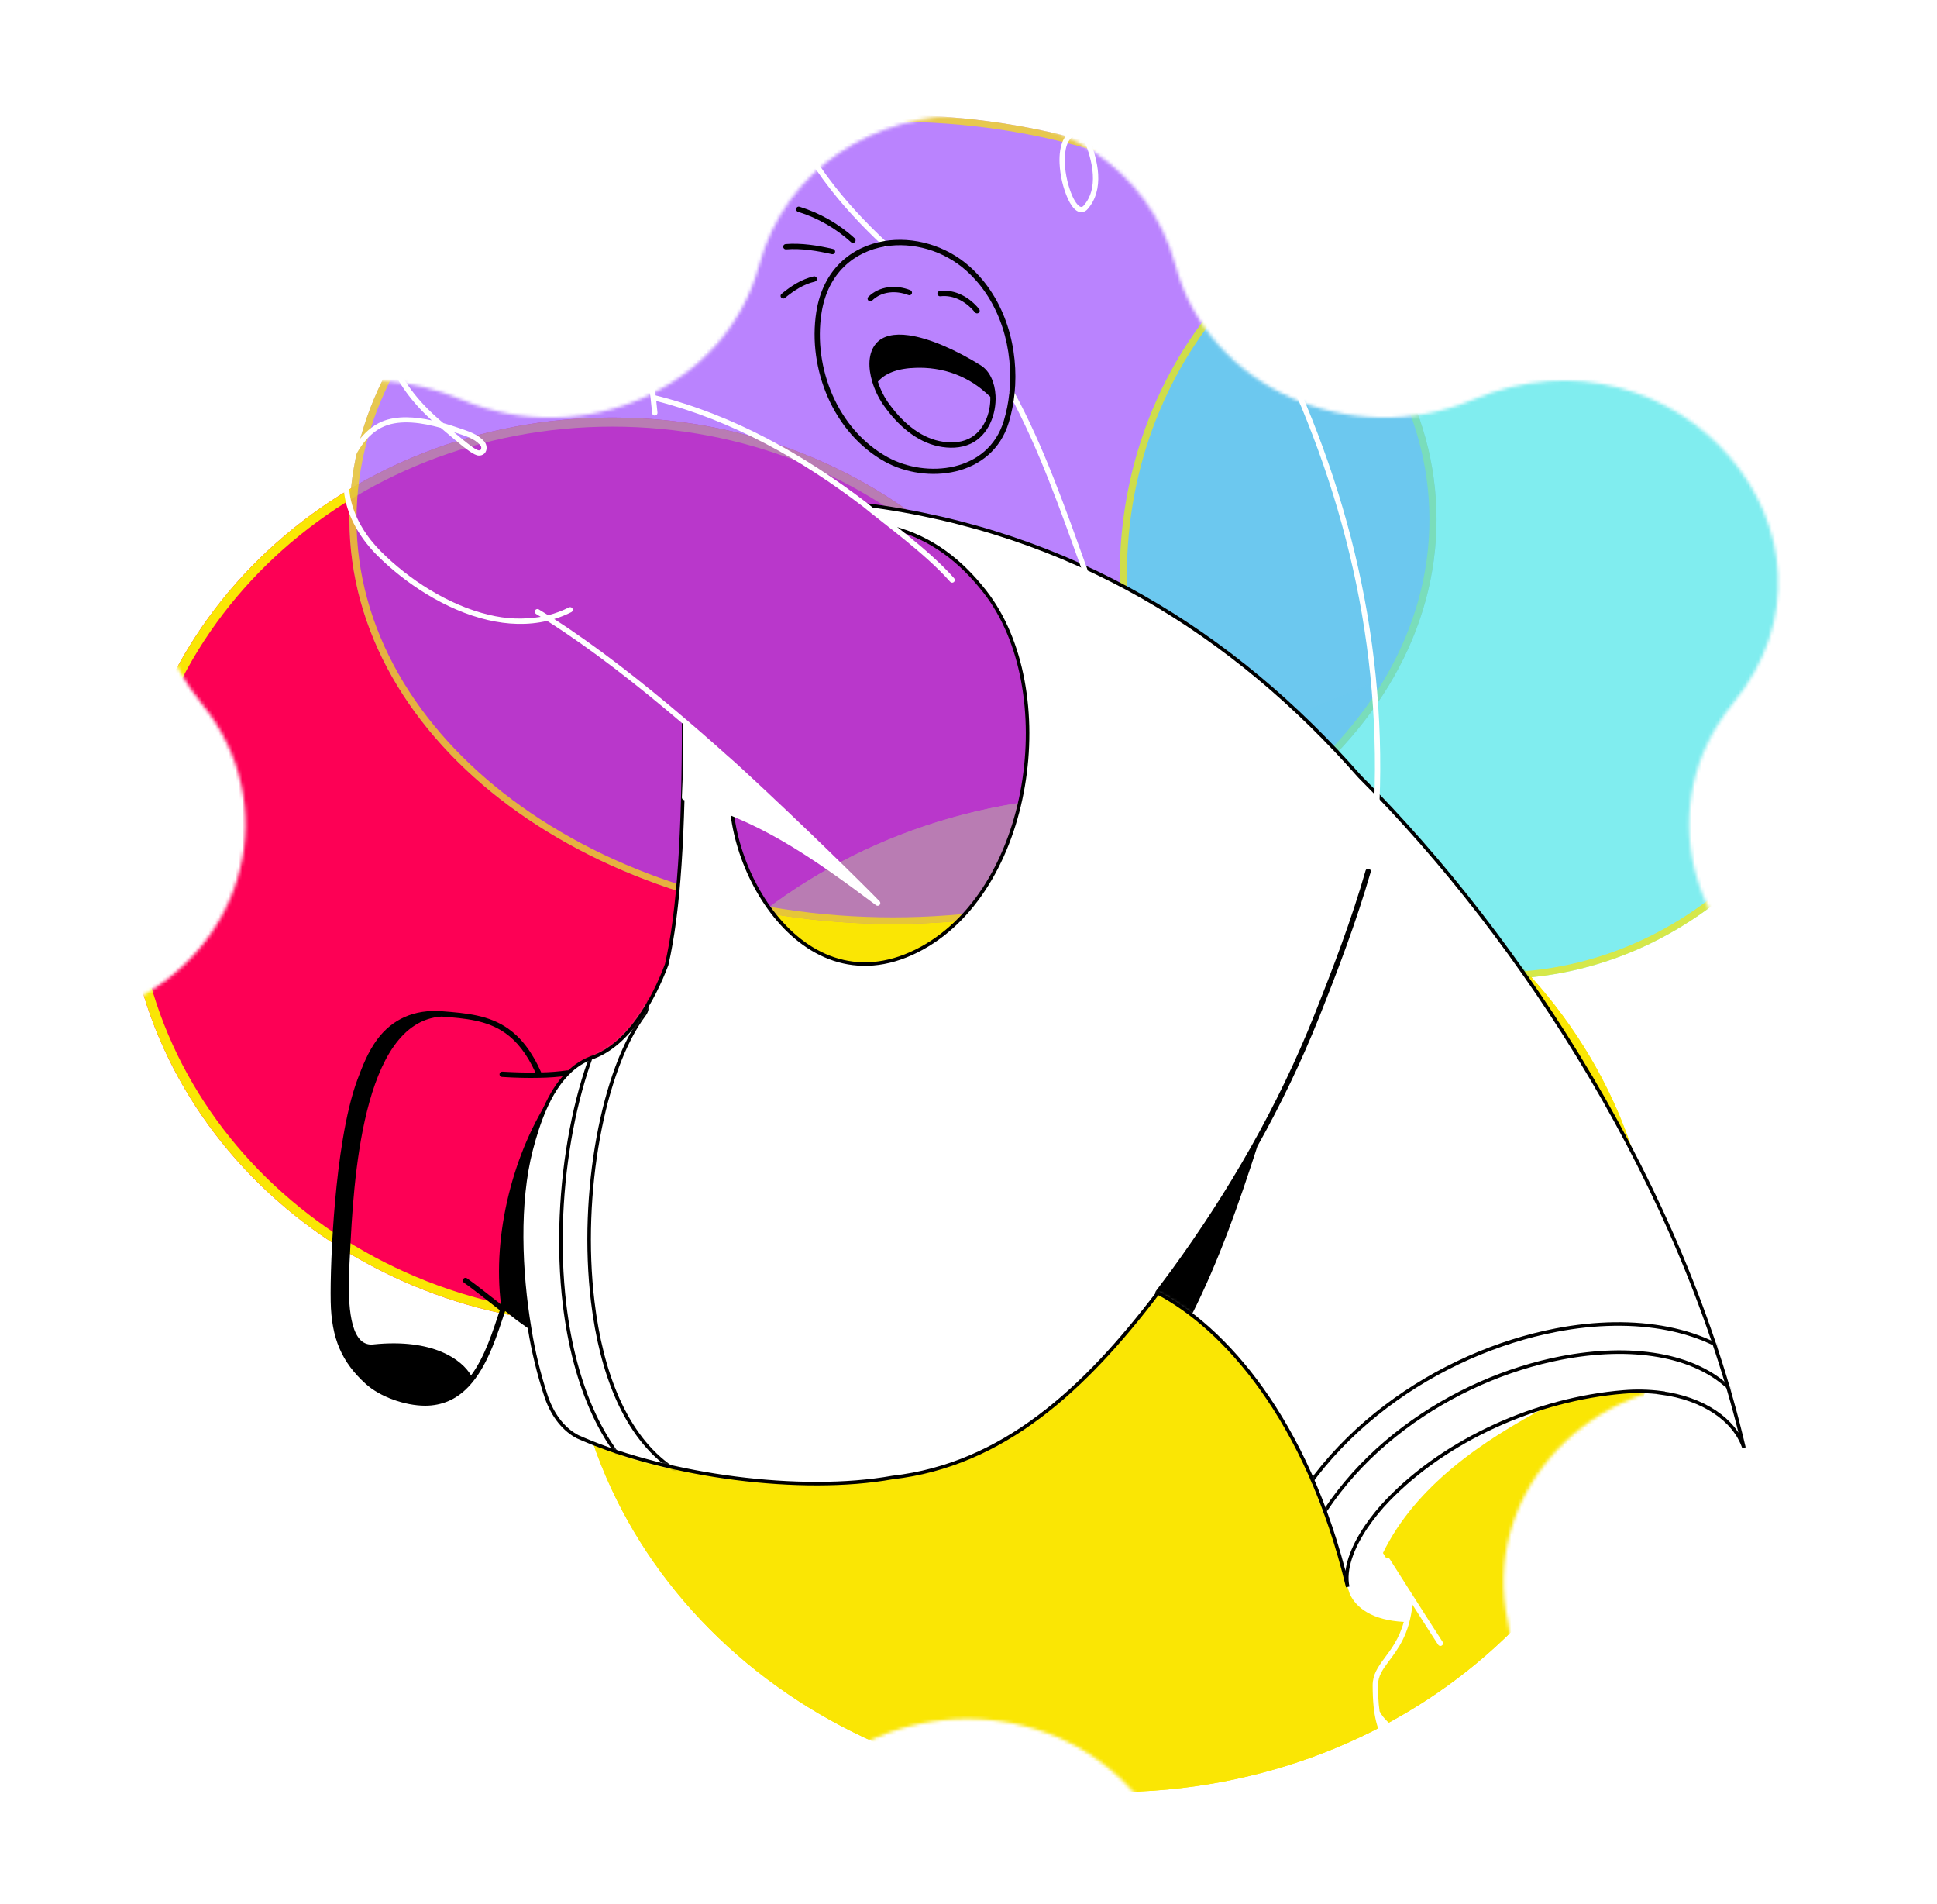 <svg width="580" height="570" viewBox="0 0 580 570" fill="none" xmlns="http://www.w3.org/2000/svg">
<path d="M226.476 80.77C243.033 18.992 336.125 18.992 352.681 80.77C362.619 117.851 405.718 137.421 442.661 121.627C504.21 95.314 562.252 163.939 521.349 214.662C496.798 245.108 507.442 289.081 543.572 306.467C603.766 335.433 583.051 421.008 515.489 422.48C474.936 423.364 445.111 458.628 453.221 496.102C466.732 558.535 382.859 596.62 339.514 547.732C313.497 518.389 265.661 518.389 239.644 547.732C196.299 596.62 112.425 558.535 125.937 496.102C134.047 458.628 104.221 423.364 63.669 422.48C-3.893 421.008 -24.608 335.433 35.586 306.467C71.716 289.081 82.36 245.108 57.809 214.662C16.905 163.939 74.948 95.314 136.497 121.627C173.44 137.421 216.539 117.851 226.476 80.77Z" fill="white"/>
<mask id="mask0_129_1703" style="mask-type:alpha" maskUnits="userSpaceOnUse" x="3" y="34" width="574" height="524">
<path d="M227.215 79.721C243.594 19.342 335.686 19.342 352.065 79.721C361.896 115.961 404.532 135.088 441.078 119.652C501.966 93.935 559.385 161.005 518.921 210.579C494.633 240.335 505.163 283.312 540.905 300.304C600.452 328.615 579.96 412.25 513.123 413.689C473.007 414.553 443.501 449.018 451.524 485.643C464.891 546.662 381.919 583.884 339.039 536.104C313.302 507.426 265.979 507.426 240.242 536.104C197.362 583.884 114.39 546.662 127.756 485.643C135.779 449.018 106.274 414.553 66.157 413.689C-0.68 412.25 -21.172 328.615 38.375 300.304C74.117 283.312 84.647 240.335 60.36 210.58C19.896 161.005 77.314 93.935 138.202 119.652C174.749 135.088 217.385 115.961 227.215 79.721Z" fill="#D9D9D9"/>
</mask>
<g mask="url(#mask0_129_1703)">
<path d="M638.34 326.644C638.34 432.106 429.727 632.023 304.295 632.023C178.863 632.023 -42.176 476.76 48.901 360.823C143.459 240.455 447.457 253.829 513.736 120.087C639.168 120.087 638.34 221.183 638.34 326.644Z" fill="white"/>
<g filter="url(#filter0_f_129_1703)">
<path d="M329.212 260.869C329.212 335.902 263.915 396.729 183.366 396.729C102.817 396.729 37.52 335.902 37.52 260.869C37.52 185.836 102.817 125.009 183.366 125.009C263.915 125.009 329.212 185.836 329.212 260.869Z" fill="#FD0055"/>
</g>
<g filter="url(#filter1_f_129_1703)">
<path fill-rule="evenodd" clip-rule="evenodd" d="M183.366 394.012C262.304 394.012 326.295 334.402 326.295 260.869C326.295 187.336 262.304 127.726 183.366 127.726C104.428 127.726 40.437 187.336 40.437 260.869C40.437 334.402 104.428 394.012 183.366 394.012ZM183.366 396.729C263.915 396.729 329.212 335.902 329.212 260.869C329.212 185.836 263.915 125.009 183.366 125.009C102.817 125.009 37.52 185.836 37.52 260.869C37.52 335.902 102.817 396.729 183.366 396.729Z" fill="#FAE604"/>
</g>
<g filter="url(#filter2_f_129_1703)">
<path d="M495.664 387.377C495.664 469.751 422.796 536.527 332.908 536.527C243.021 536.527 170.152 469.751 170.152 387.377C170.152 305.004 243.021 238.227 332.908 238.227C422.796 238.227 495.664 305.004 495.664 387.377Z" fill="#FAE604"/>
</g>
<g filter="url(#filter3_f_129_1703)">
<path fill-rule="evenodd" clip-rule="evenodd" d="M332.908 534.549C421.656 534.549 493.54 468.627 493.54 387.377C493.54 306.127 421.656 240.205 332.908 240.205C244.161 240.205 172.277 306.127 172.277 387.377C172.277 468.627 244.161 534.549 332.908 534.549ZM332.908 536.527C422.796 536.527 495.664 469.751 495.664 387.377C495.664 305.004 422.796 238.227 332.908 238.227C243.021 238.227 170.152 305.004 170.152 387.377C170.152 469.751 243.021 536.527 332.908 536.527Z" fill="#FAE604"/>
</g>
<g opacity="0.7" filter="url(#filter4_f_129_1703)">
<path d="M430.141 155.529C430.141 222.406 357.273 276.621 267.385 276.621C177.497 276.621 104.629 222.406 104.629 155.529C104.629 88.651 177.497 34.437 267.385 34.437C357.273 34.437 430.141 88.651 430.141 155.529Z" fill="#9C4FFE"/>
</g>
<g opacity="0.7" filter="url(#filter5_f_129_1703)">
<path fill-rule="evenodd" clip-rule="evenodd" d="M267.385 274.643C356.57 274.643 428.017 220.922 428.017 155.529C428.017 90.136 356.57 36.415 267.385 36.415C178.2 36.415 106.753 90.136 106.753 155.529C106.753 220.922 178.2 274.643 267.385 274.643ZM267.385 276.621C357.273 276.621 430.141 222.406 430.141 155.529C430.141 88.651 357.273 34.437 267.385 34.437C177.497 34.437 104.629 88.651 104.629 155.529C104.629 222.406 177.497 276.621 267.385 276.621Z" fill="#FAE604"/>
</g>
<g opacity="0.7" filter="url(#filter6_f_129_1703)">
<path d="M560.587 172.063C560.587 238.908 510.156 293.097 447.946 293.097C385.736 293.097 335.305 238.908 335.305 172.063C335.305 105.218 385.736 51.03 447.946 51.03C510.156 51.03 560.587 105.218 560.587 172.063Z" fill="#4AE5E8"/>
</g>
<g opacity="0.7" filter="url(#filter7_f_129_1703)">
<path fill-rule="evenodd" clip-rule="evenodd" d="M447.946 291.118C508.708 291.118 558.463 238.09 558.463 172.063C558.463 106.036 508.708 53.009 447.946 53.009C387.184 53.009 337.429 106.036 337.429 172.063C337.429 238.09 387.184 291.118 447.946 291.118ZM447.946 293.097C510.156 293.097 560.587 238.908 560.587 172.063C560.587 105.218 510.156 51.03 447.946 51.03C385.736 51.03 335.305 105.218 335.305 172.063C335.305 238.908 385.736 293.097 447.946 293.097Z" fill="#FAE604"/>
</g>
</g>
<g clip-path="url(#clip0_129_1703)">
<path fill-rule="evenodd" clip-rule="evenodd" d="M409.096 457.035C411.034 454.206 413.209 451.545 415.596 449.083C427.938 436.28 445.105 426.466 463.311 421.069C443.901 431.259 423.824 444.926 414.101 464.935L415.024 466.409C415.202 466.31 415.411 466.283 415.609 466.335C415.806 466.386 415.976 466.511 416.084 466.684C416.116 466.732 428.935 486.942 431.936 491.501C432 491.588 432.046 491.687 432.071 491.792C432.096 491.897 432.099 492.007 432.08 492.113C432.062 492.22 432.021 492.321 431.962 492.411C431.903 492.502 431.825 492.579 431.735 492.639C431.645 492.698 431.544 492.739 431.437 492.758C431.331 492.777 431.221 492.774 431.116 492.749C431.011 492.725 430.912 492.679 430.825 492.615C430.738 492.55 430.665 492.469 430.61 492.376C429.295 490.382 426.109 485.399 422.934 480.415C422.038 489.285 418.533 493.754 415.798 497.428C414.059 499.771 412.617 501.754 412.617 504.532C412.617 505.736 412.617 506.876 412.691 507.962C412.765 509.553 412.898 510.99 413.094 512.331C415.395 516.737 420.808 519.589 427.896 519.817C447.676 520.453 491.388 520.511 515.674 520.061C529.114 519.811 536.409 503.435 552.457 504.474C549.721 501.07 545.931 498.807 541.854 496.898C537.422 494.83 532.645 493.187 528.441 491.008C525.154 489.311 520.806 487.795 516.995 485.447C514.536 484.01 512.412 482.065 510.765 479.742C511.076 481.838 511.382 483.925 511.682 486.003C511.71 486.212 511.654 486.424 511.527 486.592C511.4 486.761 511.212 486.873 511.004 486.905C510.901 486.919 510.796 486.914 510.695 486.888C510.594 486.862 510.499 486.817 510.416 486.754C510.332 486.692 510.262 486.613 510.21 486.523C510.157 486.434 510.122 486.334 510.108 486.231C508.987 478.349 507.71 470.379 506.275 462.321C506.238 462.114 506.284 461.901 506.403 461.729C506.522 461.556 506.705 461.437 506.911 461.398C504.26 446.75 501.079 431.89 497.294 417.003C510.018 418.657 519.396 425.077 522.211 433.438C522.471 434.562 522.742 435.68 522.98 436.799C523.918 444.524 519.534 453.451 507.685 461.717C507.751 461.81 507.797 461.917 507.818 462.029C508.524 465.917 509.184 469.805 509.795 473.693C509.903 473.798 509.977 473.933 510.007 474.08C511.067 478.851 514.195 481.868 517.811 484.1C521.58 486.427 525.891 487.922 529.146 489.598C533.334 491.755 538.095 493.399 542.506 495.467C547.055 497.587 551.243 500.158 554.169 504.092C556.714 507.517 558.305 511.981 558.305 518.11C558.305 520.851 557.668 522.807 556.497 524.222C555.325 525.638 553.602 526.529 551.333 527.048C548.529 527.695 544.849 527.785 540.385 527.785H433.881C425.637 527.785 420.155 526.55 416.63 523.512C413.104 520.474 411.445 515.56 411.095 508.042C411.042 506.936 411.016 505.768 411.016 504.538C411.016 501.404 412.542 499.13 414.509 496.484C416.476 493.839 418.941 490.653 420.341 485.563C410.994 485.091 405.995 481.386 404.108 477.054C403.906 476.418 403.699 475.771 403.487 475.124C402.358 469.961 404.776 463.392 409.075 457.056" fill="white"/>
<path fill-rule="evenodd" clip-rule="evenodd" d="M100.369 359.316C101.355 348.347 103.311 333.168 107.049 323.143C108.549 319.119 110.23 314.888 112.88 311.278C117.434 305.075 124.125 302.127 132.263 302.742C139.797 303.315 146.466 303.946 152.16 307.949C155.871 310.562 159.2 314.618 162.053 321.059C164.636 321.017 167.214 320.813 169.772 320.45C169.983 320.418 170.198 320.472 170.369 320.598C170.541 320.725 170.655 320.915 170.686 321.126C170.718 321.337 170.665 321.551 170.538 321.723C170.411 321.894 170.221 322.009 170.01 322.04C167.212 322.433 164.391 322.647 161.565 322.682C158.077 322.767 154.334 322.682 150.315 322.422C150.104 322.409 149.907 322.313 149.767 322.155C149.626 321.997 149.555 321.79 149.567 321.579C149.58 321.368 149.676 321.171 149.834 321.031C149.992 320.89 150.2 320.819 150.41 320.831C153.936 321.038 157.234 321.134 160.34 321.097C157.69 315.344 154.673 311.654 151.264 309.258C145.819 305.436 139.425 304.895 132.226 304.344C108.247 305.87 105.829 354.502 104.801 375.279L104.7 377.209C104.371 383.677 103.682 397.137 108.061 401.289C108.549 401.757 109.136 402.108 109.779 402.317C110.421 402.525 111.103 402.585 111.772 402.492C129.798 400.621 138.397 407.184 141.048 411.775C145.225 406.15 147.601 398.452 149.663 392.249C145.687 389.111 141.265 385.665 138.89 383.974C138.729 383.847 138.623 383.664 138.594 383.461C138.565 383.259 138.615 383.053 138.733 382.886C138.852 382.72 139.031 382.605 139.232 382.567C139.433 382.528 139.641 382.569 139.813 382.68C142.076 384.27 146.174 387.488 150.018 390.505C147.367 369.892 153.607 344.641 165.562 327.183C162.487 332.378 160.505 338.565 159.057 344.148C154.917 360.01 155.744 380.697 158.591 397.694L158.654 398.055L154.758 395.266L151.259 392.493C148.995 399.274 146.355 407.868 141.509 413.779C138.042 418.02 133.991 420.284 129.124 420.761C128.536 420.82 127.932 420.846 127.311 420.846C121.241 420.846 113.766 418.169 109.53 414.336C102.288 407.783 99.239 400.642 99.022 389.689C98.9 383.56 99.266 371.441 100.369 359.316Z" fill="black"/>
<path fill-rule="evenodd" clip-rule="evenodd" d="M497.274 416.987C509.998 418.641 519.376 425.061 522.191 433.422C504.134 356.246 456.452 281.865 407.147 232.491C369.574 189.712 320.921 159.064 259.025 151.127C261.983 153.389 264.894 155.715 267.757 158.104C278.948 161.174 287.553 167.748 294.875 177.089C317.799 206.359 309.369 267.285 274.453 284.712C238.264 302.737 213.484 254.058 219.931 229.241C214.841 224.581 210.293 220.695 204.715 215.855C204.715 249.488 203.3 272.677 199.626 288.783C195.681 299.243 188.455 312.317 177.81 316.431C174.914 317.393 172.289 319.028 170.149 321.203C164.285 326.981 161.136 336.206 159.053 344.148C154.912 360.01 155.739 380.697 158.586 397.694C159.696 404.691 161.379 411.585 163.617 418.307C165.69 424.25 169.163 428.189 173.007 430.161L174.597 430.85C200.183 441.841 239.754 447.259 267.195 442.349C300.367 438.559 324.659 416.069 346.719 387.075C366.133 397.281 391.39 424.441 403.547 475.082C402.418 469.918 404.835 463.349 409.135 457.014C411.073 454.184 413.247 451.524 415.634 449.061C433.061 430.978 460.125 418.842 486.146 416.722C489.865 416.407 493.608 416.486 497.311 416.955L497.274 416.987Z" fill="white"/>
<mask id="mask1_129_1703" style="mask-type:luminance" maskUnits="userSpaceOnUse" x="156" y="151" width="367" height="325">
<path d="M497.27 416.986C509.994 418.64 519.372 425.06 522.188 433.421C504.13 356.246 456.448 281.864 407.143 232.491C369.57 189.712 320.917 159.063 259.021 151.127C261.979 153.389 264.89 155.715 267.753 158.104C278.945 161.173 287.549 167.747 294.871 177.089C317.795 206.359 309.365 267.285 274.449 284.711C238.26 302.737 213.48 254.057 219.927 229.241C214.838 224.581 210.289 220.695 204.711 215.854C204.711 249.487 203.296 272.677 199.622 288.783C195.678 299.243 188.451 312.317 177.806 316.431C174.911 317.392 172.285 319.028 170.145 321.202C164.281 326.981 161.132 336.206 159.049 344.148C154.908 360.01 155.735 380.697 158.582 397.694C159.693 404.691 161.375 411.585 163.613 418.306C165.686 424.249 169.159 428.188 173.003 430.161L174.593 430.85C200.179 441.84 239.75 447.258 267.191 442.349C300.363 438.558 324.655 416.069 346.715 387.075C366.129 397.28 391.386 424.44 403.543 475.081C402.414 469.917 404.831 463.349 409.131 457.013C411.069 454.184 413.243 451.523 415.631 449.061C433.057 430.977 460.122 418.842 486.142 416.721C489.861 416.407 493.604 416.485 497.307 416.954L497.27 416.986Z" fill="white"/>
</mask>
<g mask="url(#mask1_129_1703)">
<path fill-rule="evenodd" clip-rule="evenodd" d="M192.934 303.734C193.592 302.835 193.87 301.714 193.708 300.612C193.547 299.511 192.959 298.517 192.07 297.845C191.182 297.173 190.065 296.878 188.961 297.022C187.857 297.167 186.854 297.74 186.169 298.618C172.978 316.055 164.867 355.875 169.066 390.685C171.929 414.442 180.581 435.749 196.443 446.554C197.373 447.146 198.497 447.354 199.577 447.132C200.658 446.91 201.609 446.276 202.229 445.364C202.85 444.453 203.091 443.335 202.902 442.249C202.712 441.162 202.107 440.193 201.215 439.545C187.134 429.949 180.008 410.757 177.485 389.673C173.572 357.216 180.629 319.994 192.928 303.734H192.934Z" fill="white" stroke="black" stroke-width="1.06" stroke-miterlimit="10"/>
<path fill-rule="evenodd" clip-rule="evenodd" d="M518.425 416.207C519.216 417.007 520.292 417.46 521.417 417.467C522.542 417.473 523.624 417.032 524.424 416.241C525.224 415.451 525.677 414.374 525.684 413.249C525.69 412.124 525.249 411.043 524.458 410.243C511.909 397.556 489.68 393.633 465.881 398.224C431.246 404.904 393.45 429.371 379.465 467.951C379.227 468.482 379.102 469.057 379.097 469.64C379.091 470.222 379.206 470.799 379.434 471.336C379.661 471.872 379.996 472.355 380.419 472.756C380.842 473.157 381.342 473.466 381.89 473.665C382.437 473.864 383.019 473.948 383.601 473.912C384.182 473.876 384.75 473.721 385.268 473.456C385.787 473.191 386.245 472.821 386.615 472.371C386.985 471.921 387.258 471.4 387.417 470.84C400.348 435.171 435.439 412.729 467.471 406.553C488.105 402.571 507.53 405.211 518.409 416.207H518.425Z" fill="white" stroke="black" stroke-width="1.06" stroke-miterlimit="10"/>
<path fill-rule="evenodd" clip-rule="evenodd" d="M346.044 386.603C347.638 384.503 349.228 382.374 350.815 380.214C368.008 356.596 382.683 331.148 393.509 303.967C399.235 289.6 404.643 275.466 408.916 260.595C408.981 260.4 409.119 260.239 409.3 260.143C409.482 260.048 409.693 260.027 409.89 260.083C410.087 260.14 410.254 260.271 410.357 260.448C410.46 260.625 410.491 260.835 410.443 261.035C406.127 275.959 400.73 290.14 394.988 304.555C389.679 317.818 383.505 330.718 376.507 343.172C370.999 360.275 364.949 377.574 356.827 393.649C353.855 391.343 350.705 389.276 347.406 387.467L347.332 387.563C347.271 387.65 347.192 387.724 347.102 387.781C347.011 387.837 346.91 387.875 346.804 387.891C346.699 387.908 346.591 387.903 346.487 387.877C346.384 387.851 346.286 387.804 346.201 387.74C346.116 387.675 346.045 387.594 345.992 387.501C345.938 387.409 345.904 387.306 345.892 387.2C345.879 387.094 345.888 386.986 345.918 386.884C345.947 386.781 345.998 386.686 346.065 386.603H346.044Z" fill="black"/>
</g>
<path fill-rule="evenodd" clip-rule="evenodd" d="M497.274 416.987C509.998 418.641 519.376 425.061 522.191 433.422C504.134 356.246 456.452 281.865 407.147 232.491C369.574 189.712 320.921 159.064 259.025 151.127C261.983 153.389 264.894 155.715 267.757 158.104C278.948 161.174 287.553 167.748 294.875 177.089C317.799 206.359 309.369 267.285 274.453 284.712C238.264 302.737 213.484 254.058 219.931 229.241C214.841 224.581 210.293 220.695 204.715 215.855C204.715 249.488 203.3 272.677 199.626 288.783C195.681 299.243 188.455 312.317 177.81 316.431C174.914 317.393 172.289 319.028 170.149 321.203C164.285 326.981 161.136 336.206 159.053 344.148C154.912 360.01 155.739 380.697 158.586 397.694C159.696 404.691 161.379 411.585 163.617 418.307C165.69 424.25 169.163 428.189 173.007 430.161L174.597 430.85C200.183 441.841 239.754 447.259 267.195 442.349C300.367 438.559 324.659 416.069 346.719 387.075C366.133 397.281 391.39 424.441 403.547 475.082C402.418 469.918 404.835 463.349 409.135 457.014C411.073 454.184 413.247 451.524 415.634 449.061C433.061 430.978 460.125 418.842 486.146 416.722C489.865 416.407 493.608 416.486 497.311 416.955L497.274 416.987Z" stroke="black" stroke-width="1.06" stroke-miterlimit="10"/>
<path fill-rule="evenodd" clip-rule="evenodd" d="M107.027 132.407C108.935 129.757 111.416 127.435 114.449 126.178C118.802 124.376 124.252 124.763 129.293 125.86C123.695 120.744 118.764 114.573 116.273 107.32C114.624 102.522 114.878 96.855 119.591 93.854C122.195 92.2 125.37 91.5 128.387 91.124C138.757 89.836 148.215 94.363 156.841 99.633C157.622 100.11 158.387 100.6 159.136 101.102C158.908 98.45 159.132 95.779 159.799 93.202C160.195 91.743 160.814 90.354 161.633 89.083C164.459 84.736 168.833 83.781 173.297 84.656C177.538 85.472 181.88 87.959 184.812 90.488C192.483 97.136 195.07 108.29 196.322 118.374C219.691 124.254 240.595 136.018 259.543 150.523C265.539 155.517 278.173 164.588 285.707 173.124C285.845 173.283 285.915 173.491 285.901 173.701C285.887 173.911 285.79 174.108 285.632 174.248C285.555 174.317 285.464 174.37 285.365 174.404C285.267 174.438 285.163 174.452 285.059 174.446C284.955 174.44 284.853 174.413 284.76 174.367C284.666 174.321 284.582 174.257 284.514 174.179C277.038 165.696 264.495 156.721 258.536 151.758C239.917 137.513 219.405 125.929 196.507 120.055C196.64 121.237 196.756 122.409 196.868 123.543C196.888 123.754 196.824 123.964 196.689 124.128C196.554 124.292 196.36 124.395 196.149 124.415C195.938 124.436 195.728 124.371 195.564 124.237C195.401 124.102 195.298 123.908 195.277 123.697C195.139 122.218 194.98 120.691 194.8 119.132C194.798 119.12 194.798 119.107 194.8 119.095C193.634 109.229 191.274 98.191 183.751 91.675C181.011 89.3 176.971 86.957 172.984 86.193C169.177 85.467 165.403 86.193 162.974 89.904C162.248 91.04 161.697 92.278 161.342 93.579C160.625 96.404 160.456 99.341 160.843 102.231C162.056 103.104 163.241 104.024 164.401 104.993C168.08 108.089 171.102 111.132 173.207 116.026C173.997 117.855 174.442 119.864 174.23 121.295C174.044 122.52 173.419 123.384 172.305 123.681C171.372 123.936 170.312 123.554 169.273 122.711C167.348 121.12 165.392 117.939 164.358 116.413C161.735 112.418 160.031 107.891 159.369 103.159C158.309 102.395 157.164 101.669 156.024 100.969C147.701 95.885 138.598 91.426 128.594 92.683C125.805 93.027 122.863 93.647 120.456 95.174C116.41 97.751 116.368 102.66 117.805 106.785C120.556 114.769 126.372 121.364 132.755 126.671C134.272 127.095 135.708 127.551 137.034 128.007C140.093 129.067 143.072 129.884 145.066 132.248C145.903 133.235 145.935 134.899 145.066 135.758C144.835 135.98 144.56 136.151 144.258 136.259C143.957 136.367 143.635 136.409 143.316 136.384C142.696 136.384 141.662 135.854 140.459 135.016C138.025 133.319 134.627 130.271 132.469 128.495L131.981 128.097C126.473 126.565 120.037 125.563 115.096 127.61C112.328 128.755 110.086 130.896 108.347 133.303C100.644 143.949 105.59 156.63 114.083 165.113C122.29 173.325 134.139 181.193 146.423 184.066C151.491 185.323 156.763 185.528 161.914 184.671C161.442 184.379 160.965 184.077 160.488 183.791C160.317 183.677 160.196 183.501 160.151 183.301C160.106 183.1 160.141 182.889 160.248 182.714C160.355 182.538 160.526 182.411 160.725 182.358C160.924 182.306 161.135 182.333 161.315 182.433C162.252 183.002 163.195 183.586 164.146 184.183C166.308 183.631 168.402 182.843 170.391 181.834C170.578 181.751 170.789 181.742 170.982 181.81C171.174 181.877 171.333 182.017 171.426 182.199C171.519 182.381 171.538 182.591 171.479 182.787C171.421 182.983 171.29 183.148 171.112 183.25C169.453 184.091 167.723 184.786 165.943 185.328C178.641 193.498 192.255 204.154 205.255 215.24C208.091 217.657 210.896 220.096 213.658 222.529C215.004 223.724 216.34 224.915 217.666 226.103C219.309 227.534 220.932 228.965 222.437 230.381C240.426 246.991 258.223 264.513 263.329 269.782C263.487 269.923 263.583 270.121 263.595 270.332C263.607 270.543 263.535 270.751 263.395 270.909C263.254 271.067 263.057 271.163 262.845 271.175C262.634 271.188 262.426 271.116 262.268 270.975C242.44 256.131 226.705 245.21 204.772 239.516C204.595 239.472 204.439 239.368 204.33 239.222C204.221 239.076 204.165 238.897 204.173 238.715C204.56 229.485 204.603 228.456 204.608 216.814L204.189 216.448C190.829 205.055 176.817 194.118 163.828 185.89C157.996 187.252 151.974 187.003 146.025 185.614C133.445 182.672 121.309 174.64 112.911 166.237C103.893 157.208 98.836 143.71 107.027 132.407ZM165.657 115.575C166.5 116.805 167.974 119.244 169.533 120.876C169.945 121.322 170.418 121.708 170.937 122.022C171.215 122.207 171.552 122.281 171.881 122.228C172.364 122.096 172.56 121.672 172.639 121.142C172.82 119.938 172.39 118.268 171.733 116.731C169.734 112.097 166.85 109.224 163.361 106.292C162.646 105.693 161.914 105.11 161.177 104.548C161.929 108.476 163.451 112.217 165.657 115.554V115.575ZM141.339 133.749C141.818 134.1 142.327 134.409 142.86 134.671C143.014 134.752 143.181 134.806 143.353 134.83C143.452 134.844 143.553 134.837 143.648 134.81C143.744 134.782 143.833 134.735 143.91 134.671C144.058 134.47 144.13 134.223 144.113 133.974C144.097 133.724 143.993 133.489 143.82 133.309C142.012 131.188 139.26 130.499 136.488 129.555L135.878 129.348C137.691 130.87 139.722 132.604 141.339 133.728V133.749Z" fill="white"/>
<path fill-rule="evenodd" clip-rule="evenodd" d="M275.381 15.719C275.515 18.095 275.893 20.451 276.51 22.749C277.204 25.257 278.588 28.984 280.168 30.654C281.085 31.629 282.092 31.974 283.079 31.56C283.863 31.232 284.314 30.426 284.404 29.328C284.552 27.457 283.662 24.636 283.195 23.592C281.684 20.35 279.56 17.432 276.939 14.998C276.812 11.738 277.167 8.371 278.397 5.8C279.59 3.308 281.626 1.596 284.892 1.59C291.354 1.59 300.128 7.093 304.147 11.483C310.011 17.887 318.371 28.538 323.281 38.892C318.684 38.717 317.03 43.388 317.269 48.891C317.438 52.572 318.287 56.19 319.771 59.563C320.534 61.196 321.43 62.426 322.31 63.036C322.811 63.405 323.43 63.576 324.049 63.518C324.705 63.42 325.299 63.075 325.709 62.553C328.153 59.733 329.059 56.149 328.821 52.13C328.614 48.669 327.559 44.873 325.947 40.997C329.765 41.496 333.403 42.915 336.55 45.132C356.819 58.8 366.77 75.352 377.68 96.261C401.007 140.948 413.514 189.246 411.483 240.019C411.475 240.23 411.551 240.436 411.694 240.591C411.837 240.746 412.036 240.838 412.247 240.846C412.458 240.855 412.663 240.779 412.818 240.636C412.974 240.492 413.065 240.294 413.074 240.083C415.115 189.028 402.55 140.46 379.091 95.524C368.042 74.36 357.948 57.639 337.441 43.812C331.27 39.656 327.188 39.783 325.194 39.226H325.157C320.259 28.422 311.442 17.135 305.303 10.433C301.062 5.789 291.715 0.021 284.876 0.026C280.894 0.026 278.397 2.105 276.95 5.142C275.81 7.528 275.359 10.539 275.312 13.577C267.137 6.685 255.245 2.587 245.845 3.138C238.996 3.541 233.466 6.394 231.436 12.215C230.184 15.793 230.259 20.544 232.268 26.614C239.16 47.364 252.366 62.32 264.327 73.565C264.398 73.656 264.488 73.731 264.591 73.783C264.693 73.836 264.807 73.866 264.922 73.871C265.038 73.875 265.153 73.855 265.259 73.81C265.366 73.766 265.462 73.699 265.54 73.614C265.618 73.528 265.677 73.427 265.712 73.317C265.747 73.207 265.758 73.091 265.743 72.976C265.728 72.861 265.689 72.751 265.628 72.653C265.566 72.555 265.484 72.472 265.387 72.409C253.596 61.318 240.528 46.58 233.752 26.11C230.974 17.728 232.029 12.077 235.444 8.689C238.858 5.301 244.584 4.209 250.855 4.851C259.338 5.71 268.796 9.723 275.338 15.746L275.381 15.719ZM324.044 40.573C325.825 44.639 327.018 48.615 327.225 52.236C327.432 55.858 326.695 59.017 324.505 61.525C324.344 61.755 324.098 61.911 323.821 61.96C323.548 61.948 323.289 61.839 323.09 61.652C321.902 60.719 320.81 58.408 320.004 55.667C318.944 52.12 318.461 47.842 319.124 44.655C319.479 42.938 320.184 41.543 321.377 40.891C322.201 40.491 323.136 40.384 324.028 40.589L324.044 40.573ZM277.125 17.447C279.03 19.442 280.59 21.739 281.742 24.244C282.312 25.606 282.67 27.047 282.803 28.517C282.842 28.919 282.809 29.325 282.707 29.715C282.695 29.794 282.665 29.868 282.62 29.933C282.575 29.998 282.516 30.052 282.448 30.092C282.341 30.129 282.226 30.139 282.114 30.122C282.002 30.104 281.897 30.059 281.806 29.991C281.38 29.69 281.019 29.306 280.746 28.862C279.558 27.128 278.572 24.308 278.021 22.325C277.589 20.725 277.282 19.095 277.104 17.447H277.125ZM303.707 117.393C303.66 117.297 303.594 117.211 303.513 117.141C303.432 117.071 303.338 117.018 303.236 116.985C303.134 116.952 303.027 116.94 302.92 116.95C302.814 116.96 302.71 116.991 302.616 117.042C302.521 117.092 302.438 117.162 302.371 117.245C302.305 117.329 302.255 117.425 302.226 117.528C302.198 117.631 302.19 117.739 302.204 117.845C302.218 117.951 302.253 118.054 302.307 118.146C311.135 134.438 317.412 152.4 324.092 170.976C324.121 171.082 324.171 171.18 324.24 171.265C324.308 171.35 324.394 171.42 324.491 171.471C324.588 171.521 324.694 171.551 324.803 171.559C324.912 171.567 325.021 171.552 325.124 171.515C325.227 171.479 325.322 171.421 325.402 171.347C325.481 171.272 325.545 171.182 325.588 171.081C325.632 170.981 325.654 170.873 325.654 170.764C325.654 170.654 325.631 170.546 325.587 170.446C318.88 151.795 312.571 133.759 303.707 117.404V117.393Z" fill="white"/>
<path fill-rule="evenodd" clip-rule="evenodd" d="M262.337 102.808C264.309 100.502 267.776 99.77 272.108 100.375C278.21 101.223 286.104 104.674 293.68 109.387C296.368 111.068 297.89 114.53 298.096 118.4C298.399 124.009 295.928 130.361 290.674 132.836C287.663 134.257 284.148 134.284 280.967 133.61C274.563 132.253 268.853 127.492 264.415 121.093C263.008 119.017 261.921 116.74 261.192 114.339C259.946 110.209 259.84 105.724 262.337 102.808ZM265.714 120.182C269.902 126.22 275.257 130.785 281.29 132.046C284.143 132.651 287.297 132.667 289.99 131.394C294.576 129.226 296.691 123.712 296.527 118.792C296.363 118.628 296.193 118.469 295.997 118.31L295.424 117.78C295.218 117.589 295 117.414 294.793 117.25C294.587 117.085 294.401 116.91 294.2 116.746C293.998 116.582 293.765 116.407 293.548 116.216L292.938 115.749L292.265 115.283C292.058 115.14 291.851 114.991 291.639 114.853C291.427 114.716 291.178 114.567 290.945 114.424C290.711 114.281 290.52 114.159 290.303 114.032C290.086 113.904 289.831 113.772 289.593 113.645C289.354 113.517 289.158 113.401 288.935 113.289C288.713 113.178 288.453 113.051 288.209 112.94C287.965 112.828 287.764 112.722 287.536 112.621C287.308 112.521 287.037 112.415 286.783 112.309C286.528 112.203 286.332 112.118 286.099 112.033C285.866 111.948 285.569 111.847 285.33 111.757C285.092 111.667 284.869 111.593 284.636 111.519C284.402 111.444 284.105 111.365 283.84 111.285L283.141 111.084L282.319 110.893C282.08 110.84 281.847 110.776 281.608 110.729C281.37 110.681 281.078 110.628 280.765 110.575L280.055 110.453L279.18 110.342L278.47 110.252L277.537 110.183C277.309 110.183 277.086 110.146 276.858 110.135C276.503 110.135 276.142 110.135 275.798 110.108H275.268C274.738 110.108 274.16 110.108 273.603 110.151C273.364 110.151 273.121 110.177 272.882 110.199H272.638L272.145 110.246L271.853 110.278L271.403 110.331L271.09 110.379L270.661 110.442L270.327 110.501L269.913 110.575L269.574 110.649C269.441 110.681 269.303 110.708 269.171 110.745L268.832 110.829L268.434 110.936L268.095 111.042L267.708 111.163L267.368 111.285L266.997 111.429L266.663 111.566L266.308 111.731C266.197 111.778 266.091 111.831 265.979 111.89L265.635 112.07C265.529 112.123 265.423 112.187 265.322 112.25L264.988 112.446L264.686 112.653L264.373 112.871L264.081 113.099L263.79 113.342C263.694 113.422 263.604 113.507 263.514 113.592C263.424 113.676 263.328 113.767 263.238 113.862L262.984 114.138C262.941 114.18 262.904 114.233 262.862 114.281C263.53 116.372 264.49 118.359 265.714 120.182Z" fill="black"/>
<path fill-rule="evenodd" clip-rule="evenodd" d="M291.946 93.531C292.079 93.695 292.271 93.8 292.482 93.823C292.692 93.845 292.902 93.783 293.067 93.65C293.231 93.517 293.336 93.324 293.359 93.114C293.381 92.904 293.319 92.693 293.186 92.529C290.35 89.03 286.029 86.543 281.385 87.111C281.28 87.123 281.179 87.156 281.088 87.208C280.996 87.259 280.915 87.328 280.85 87.411C280.786 87.494 280.737 87.588 280.709 87.69C280.681 87.791 280.673 87.897 280.685 88.001C280.698 88.106 280.731 88.207 280.782 88.298C280.834 88.39 280.903 88.471 280.985 88.536C281.068 88.6 281.163 88.649 281.264 88.677C281.365 88.705 281.471 88.713 281.576 88.701C285.669 88.203 289.449 90.456 291.946 93.541V93.531Z" fill="black"/>
<path fill-rule="evenodd" clip-rule="evenodd" d="M271.961 88.329C272.059 88.374 272.166 88.399 272.274 88.401C272.382 88.403 272.489 88.384 272.589 88.343C272.69 88.302 272.781 88.242 272.857 88.165C272.933 88.088 272.992 87.996 273.031 87.895C273.071 87.795 273.089 87.687 273.085 87.579C273.082 87.471 273.056 87.365 273.01 87.267C272.964 87.169 272.898 87.082 272.817 87.01C272.736 86.938 272.641 86.884 272.538 86.85C268.297 85.196 263.33 85.599 260 88.876C259.858 89.025 259.779 89.224 259.781 89.43C259.782 89.636 259.864 89.834 260.009 89.981C260.153 90.128 260.349 90.213 260.555 90.219C260.761 90.224 260.961 90.15 261.114 90.01C263.992 87.179 268.292 86.903 271.961 88.329Z" fill="black"/>
<path fill-rule="evenodd" clip-rule="evenodd" d="M264.758 72.176C254.924 73.814 246.41 80.685 244.422 93.419C241.771 110.538 249.58 129.698 264.96 138.213C277.291 145.036 297.045 143.011 302.071 126.454C302.915 123.647 303.489 120.766 303.784 117.849C305.162 104.558 301.191 89.507 290.386 79.826C283.219 73.411 273.453 70.723 264.743 72.176H264.758ZM265.018 73.766C273.283 72.388 282.545 74.949 289.337 81.035C299.76 90.366 303.545 104.892 302.22 117.711C301.933 120.523 301.379 123.302 300.565 126.008C295.842 141.521 277.281 143.233 265.734 136.84C250.889 128.643 243.414 110.173 245.991 93.685C247.852 81.761 255.809 75.299 265.018 73.766Z" fill="#030303"/>
<path fill-rule="evenodd" clip-rule="evenodd" d="M254.898 72.552C255.057 72.679 255.258 72.741 255.461 72.724C255.664 72.708 255.852 72.614 255.988 72.463C256.124 72.311 256.197 72.114 256.191 71.91C256.186 71.707 256.102 71.514 255.959 71.37C251.214 67.033 245.569 63.798 239.428 61.896C239.327 61.859 239.219 61.844 239.111 61.851C239.004 61.858 238.899 61.887 238.802 61.935C238.706 61.984 238.621 62.052 238.552 62.135C238.482 62.217 238.431 62.313 238.4 62.417C238.369 62.52 238.359 62.628 238.371 62.736C238.384 62.843 238.418 62.946 238.471 63.04C238.525 63.133 238.597 63.215 238.683 63.28C238.769 63.345 238.868 63.392 238.972 63.417C244.881 65.254 250.311 68.371 254.877 72.547L254.898 72.552Z" fill="black"/>
<path fill-rule="evenodd" clip-rule="evenodd" d="M249.151 76.1C249.35 76.131 249.554 76.086 249.721 75.972C249.888 75.859 250.006 75.686 250.051 75.489C250.095 75.292 250.063 75.086 249.961 74.912C249.859 74.737 249.694 74.609 249.5 74.551C244.909 73.491 239.958 72.68 235.239 73.067C235.028 73.085 234.833 73.185 234.696 73.347C234.56 73.508 234.493 73.718 234.51 73.928C234.528 74.139 234.628 74.335 234.79 74.471C234.951 74.608 235.161 74.675 235.372 74.657C239.947 74.286 244.708 75.092 249.156 76.105L249.151 76.1Z" fill="black"/>
<path fill-rule="evenodd" clip-rule="evenodd" d="M244.005 84.296C244.106 84.271 244.202 84.228 244.287 84.166C244.372 84.106 244.444 84.028 244.498 83.939C244.553 83.851 244.59 83.752 244.607 83.649C244.624 83.546 244.62 83.44 244.596 83.338C244.572 83.237 244.528 83.141 244.467 83.056C244.406 82.972 244.329 82.9 244.24 82.845C244.151 82.79 244.052 82.753 243.949 82.736C243.846 82.72 243.741 82.723 243.639 82.747C239.928 83.617 236.906 85.616 234.016 87.975C233.935 88.041 233.868 88.122 233.818 88.213C233.768 88.305 233.737 88.406 233.726 88.51C233.716 88.614 233.725 88.719 233.755 88.819C233.785 88.919 233.834 89.012 233.9 89.093C233.966 89.174 234.047 89.242 234.139 89.292C234.23 89.341 234.331 89.373 234.435 89.383C234.539 89.394 234.644 89.385 234.744 89.355C234.844 89.325 234.937 89.276 235.018 89.21C237.722 87.005 240.553 85.107 244.031 84.296H244.005Z" fill="black"/>
</g>
<defs>
<filter id="filter0_f_129_1703" x="-150.847" y="-63.357" width="668.425" height="648.453" filterUnits="userSpaceOnUse" color-interpolation-filters="sRGB">
<feFlood flood-opacity="0" result="BackgroundImageFix"/>
<feBlend mode="normal" in="SourceGraphic" in2="BackgroundImageFix" result="shape"/>
<feGaussianBlur stdDeviation="94.183" result="effect1_foregroundBlur_129_1703"/>
</filter>
<filter id="filter1_f_129_1703" x="-150.847" y="-63.357" width="668.425" height="648.453" filterUnits="userSpaceOnUse" color-interpolation-filters="sRGB">
<feFlood flood-opacity="0" result="BackgroundImageFix"/>
<feBlend mode="normal" in="SourceGraphic" in2="BackgroundImageFix" result="shape"/>
<feGaussianBlur stdDeviation="94.183" result="effect1_foregroundBlur_129_1703"/>
</filter>
<filter id="filter2_f_129_1703" x="32.972" y="101.047" width="599.872" height="572.661" filterUnits="userSpaceOnUse" color-interpolation-filters="sRGB">
<feFlood flood-opacity="0" result="BackgroundImageFix"/>
<feBlend mode="normal" in="SourceGraphic" in2="BackgroundImageFix" result="shape"/>
<feGaussianBlur stdDeviation="68.59" result="effect1_foregroundBlur_129_1703"/>
</filter>
<filter id="filter3_f_129_1703" x="32.972" y="101.047" width="599.872" height="572.661" filterUnits="userSpaceOnUse" color-interpolation-filters="sRGB">
<feFlood flood-opacity="0" result="BackgroundImageFix"/>
<feBlend mode="normal" in="SourceGraphic" in2="BackgroundImageFix" result="shape"/>
<feGaussianBlur stdDeviation="68.59" result="effect1_foregroundBlur_129_1703"/>
</filter>
<filter id="filter4_f_129_1703" x="-32.551" y="-102.743" width="599.872" height="516.545" filterUnits="userSpaceOnUse" color-interpolation-filters="sRGB">
<feFlood flood-opacity="0" result="BackgroundImageFix"/>
<feBlend mode="normal" in="SourceGraphic" in2="BackgroundImageFix" result="shape"/>
<feGaussianBlur stdDeviation="68.59" result="effect1_foregroundBlur_129_1703"/>
</filter>
<filter id="filter5_f_129_1703" x="-32.551" y="-102.743" width="599.872" height="516.545" filterUnits="userSpaceOnUse" color-interpolation-filters="sRGB">
<feFlood flood-opacity="0" result="BackgroundImageFix"/>
<feBlend mode="normal" in="SourceGraphic" in2="BackgroundImageFix" result="shape"/>
<feGaussianBlur stdDeviation="68.59" result="effect1_foregroundBlur_129_1703"/>
</filter>
<filter id="filter6_f_129_1703" x="254.098" y="-30.177" width="387.694" height="404.479" filterUnits="userSpaceOnUse" color-interpolation-filters="sRGB">
<feFlood flood-opacity="0" result="BackgroundImageFix"/>
<feBlend mode="normal" in="SourceGraphic" in2="BackgroundImageFix" result="shape"/>
<feGaussianBlur stdDeviation="40.603" result="effect1_foregroundBlur_129_1703"/>
</filter>
<filter id="filter7_f_129_1703" x="254.098" y="-30.177" width="387.694" height="404.479" filterUnits="userSpaceOnUse" color-interpolation-filters="sRGB">
<feFlood flood-opacity="0" result="BackgroundImageFix"/>
<feBlend mode="normal" in="SourceGraphic" in2="BackgroundImageFix" result="shape"/>
<feGaussianBlur stdDeviation="40.603" result="effect1_foregroundBlur_129_1703"/>
</filter>
<clipPath id="clip0_129_1703">
<rect width="459.289" height="527.763" fill="white" transform="matrix(-1 0 0 1 558.289 0)"/>
</clipPath>
</defs>
</svg>
